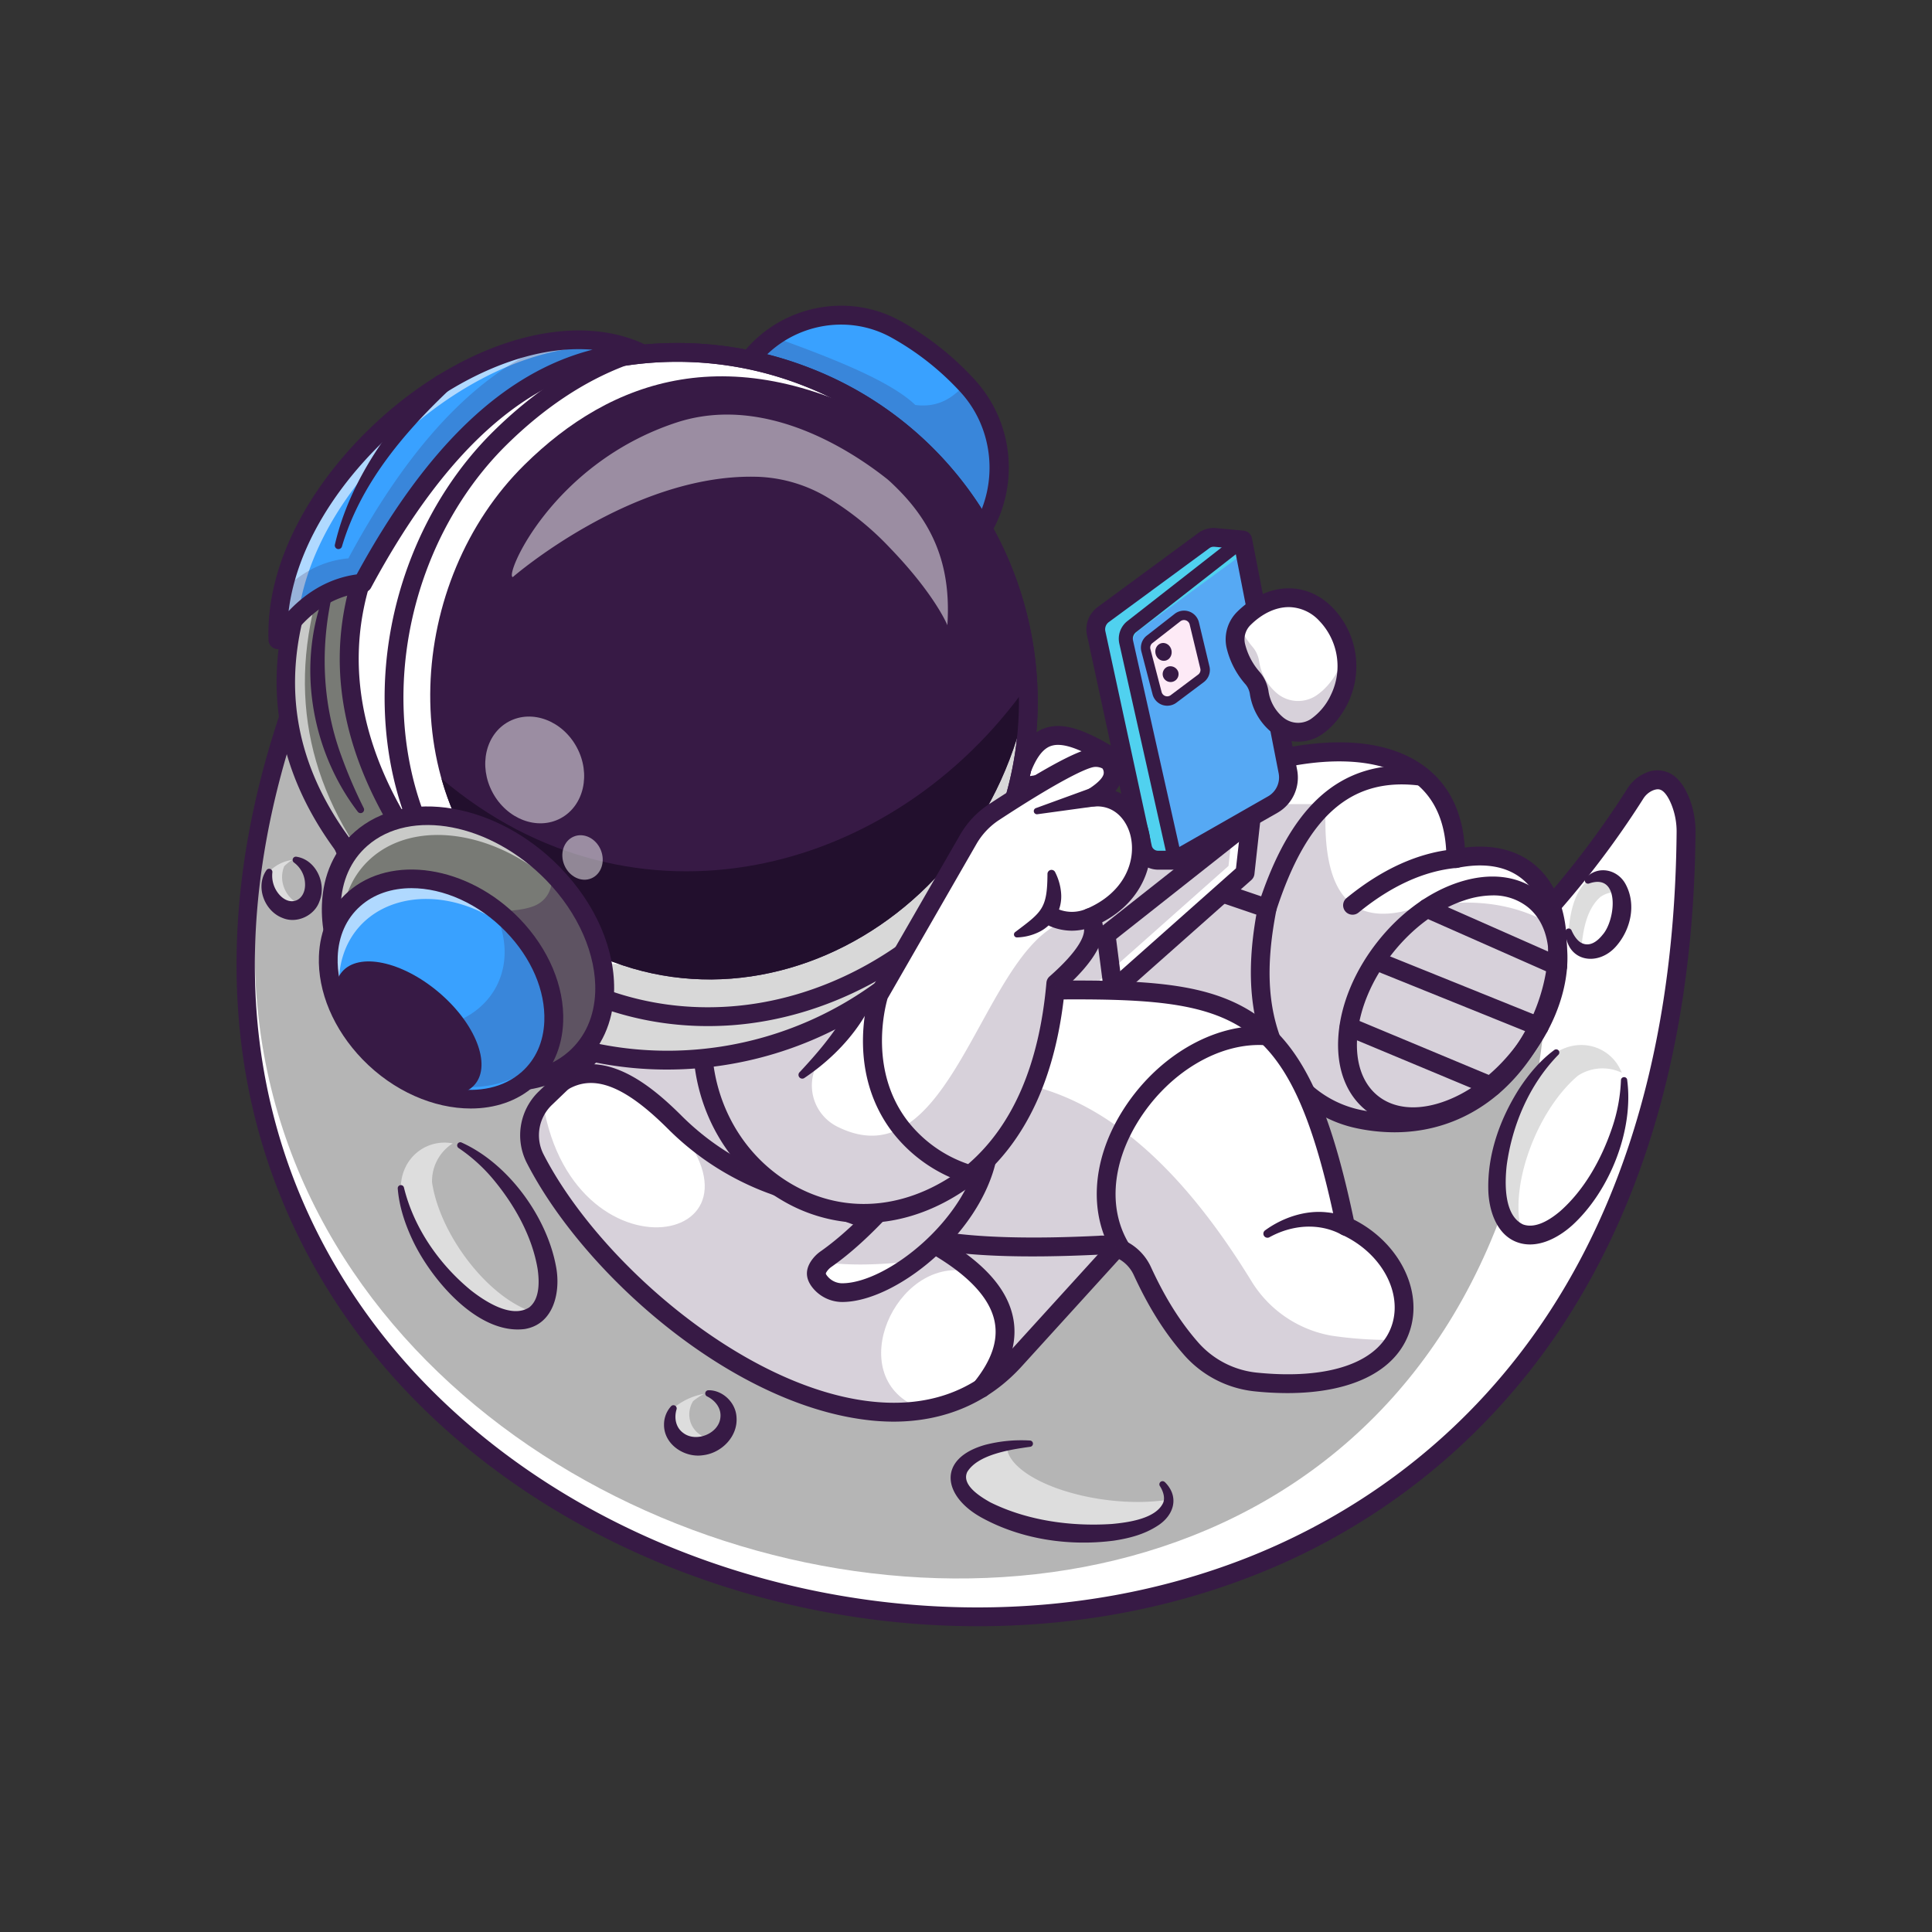 <svg id="Capa_2" data-name="Capa 2" xmlns="http://www.w3.org/2000/svg" viewBox="0 0 1000 1000"><rect x="0" y="0" width="1000" height="1000" fill="#333333" stroke="none"/><defs><style>.cls-1{fill:#fff;}.cls-2{fill:#b5b5b5;}.cls-3{fill:#ddd;}.cls-4{fill:#371a45;}.cls-5{opacity:0.2;}.cls-6{fill:#56bfdb;}.cls-7{fill:#50d1ef;}.cls-8{fill:#56a9f4;}.cls-9{fill:#fdeaf6;}.cls-10{fill:#39a1ff;}.cls-11{fill:#d8d8d8;}.cls-12{fill:#220f2d;}.cls-13{opacity:0.5;}.cls-14{fill:#787a75;}.cls-15{opacity:0.6;}.cls-16{opacity:0.4;}</style></defs><path class="cls-1" d="M872.69,431C866.67,1087.44-86,873.4,171.45,316a647.4,647.4,0,0,0,27.64,79.52c130.93,306.9,436,263.74,602.75,74.68v0a469.26,469.26,0,0,0,44.53-59.25,16.06,16.06,0,0,1,7.21-6.29q10.42-4.34,16.2,10.28A42.49,42.49,0,0,1,872.69,431Z"/><path class="cls-2" d="M148,389.15l51.11,6.33c130.93,306.9,436,263.74,602.75,74.68C807.75,1032.35,9.67,842.21,148,389.15Z"/><path class="cls-3" d="M604.93,776.21a10.38,10.38,0,0,1-3.29,7.43C591.3,794.28,560,797,531.77,789.77S489,768,499.3,757.35c4.26-4.39,12.08-7.44,21.79-9,0,9.21,13.71,19.31,35.77,25C573.47,777.62,591.1,778.43,604.93,776.21Z"/><path class="cls-3" d="M371.11,745.15a17,17,0,0,1-4.71,2.51c-8,2.75-16.46-.83-18.92-8a13,13,0,0,1,1.3-11,34.09,34.09,0,0,1,15.65-7.21,35,35,0,0,0-5.68,3.78,13,13,0,0,0-1.3,11C359.37,741.83,365,745.24,371.11,745.15Z"/><path class="cls-3" d="M828.31,464.31c-6.34,5.62-8.77,15.1-9.74,26,.11.54.24,1.06.38,1.58-3.65-1.45-6.14-5.17-7.1-9.95,1-10.91,3.4-20.39,9.74-26,3.09-2.15,6.49-3,9.65-2,3.63,1.09,6.22,4.32,7.45,8.63a5.73,5.73,0,0,0-.73-.26C834.8,461.33,831.4,462.16,828.31,464.31Z"/><path class="cls-3" d="M791.84,594.68c-6.36,17.28-7.44,33.47-3.86,44.08-14.12-3.86-17.43-28.61-7.28-56.18,5.95-16.14,15.22-29.74,24.87-37.88,12.84-8.05,28.59-2.8,33.86,10.55a23.24,23.24,0,0,0-22.72,1.55C807.06,564.94,797.79,578.54,791.84,594.68Z"/><path class="cls-3" d="M242.62,653.06c11.29,14.55,24.45,24,35.34,26.61-10.74,9.94-33.49-.36-51.5-23.57-10.55-13.59-17.18-28.66-19-41.15,0-15.15,12.75-25.73,26.87-23.14a23.22,23.22,0,0,0-10.71,20.1C225.44,624.4,232.07,639.47,242.62,653.06Z"/><path class="cls-3" d="M158.29,468.67a9.82,9.82,0,0,1-3.52,2.11c-6.09,2.1-13-2-15.48-9.16a14.81,14.81,0,0,1,.22-10.64,20.2,20.2,0,0,1,11.79-5.88,21.84,21.84,0,0,0-4.19,3.26,14.87,14.87,0,0,0-.23,10.64C148.81,464.58,153.46,468.31,158.29,468.67Z"/><path class="cls-4" d="M506.15,841.73c-110.66,0-222.33-43.63-296.62-122.46-45.71-48.51-74.7-108.3-83.82-172.91-10.27-72.64,3.64-150.84,41.32-232.44a4.87,4.87,0,0,1,9.12.73C224,486.31,322.68,591.52,453.93,610.92a295.56,295.56,0,0,0,43.19,3.13c128.39,0,265.36-80,345.14-205.77a20.79,20.79,0,0,1,9.44-8.18,14.67,14.67,0,0,1,11.65-.31c4.6,1.94,8.18,6.28,11,13.29a47.08,47.08,0,0,1,3.25,18c-.91,100.2-23.65,185.34-67.57,253.07A338.38,338.38,0,0,1,648.44,815.63C603.4,833.26,554.86,841.72,506.15,841.73ZM170.46,330.09c-86.18,198.2-8.61,324.36,46.17,382.49C289.08,789.46,398,832,506,832c47.57,0,94.92-8.26,138.89-25.48C727.15,774.33,865.51,682.69,867.81,431a37.38,37.38,0,0,0-2.56-14.27c-1.69-4.27-3.71-7.07-5.68-7.9-.71-.3-1.91-.59-4.11.32a11,11,0,0,0-5,4.41C806.81,482.36,743.9,540.78,673.35,578c-72.81,38.42-149.17,53.14-220.84,42.55-63.89-9.44-120.41-38.28-168-85.7C234.54,485.11,196.21,416.26,170.46,330.09Z"/><path class="cls-1" d="M334.8,518l-52.6,50.54A26.44,26.44,0,0,0,277,599.66c43.15,84,181.11,179.62,248.91,103.6l68.56-75.43Z"/><path class="cls-1" d="M507.88,718.57c21-26,16.54-50.94-24.08-74.35L399.18,613a138.45,138.45,0,0,1-49.88-32c-20-20-39.64-32.18-58-21.14"/><path class="cls-4" d="M462.41,735.84a115.76,115.76,0,0,1-14.78-1c-70.54-9-145.77-76-175-133a31.51,31.51,0,0,1,6.2-36.87l52.61-50.54a4.86,4.86,0,0,1,5.27-1L596.32,623.34a4.87,4.87,0,0,1,1.71,7.77l-68.56,75.42C512.25,725.85,489.27,735.84,462.41,735.84ZM335.87,523.73,285.58,572a21.71,21.71,0,0,0-4.29,25.39c28.23,55,102.3,119.44,167.58,127.77,30.32,3.87,55-4.6,73.35-25.19l64-70.37Z"/><path class="cls-4" d="M507.88,723.45a4.87,4.87,0,0,1-3.79-7.94c9.07-11.23,12.59-21.43,10.78-31.16-2.29-12.26-13.44-24.27-33.15-35.7l-84.23-31.12a144.32,144.32,0,0,1-51.64-33.12c-22.34-22.32-38.4-28.62-52.08-20.41a4.88,4.88,0,0,1-5-8.36c23.58-14.15,47.81,5.71,64,21.87a134.6,134.6,0,0,0,48.13,30.88l84.62,31.26a4.52,4.52,0,0,1,.74.35c22.83,13.16,35.34,27.08,38.22,42.56,2.34,12.53-2,25.67-12.77,39.07A4.86,4.86,0,0,1,507.88,723.45Z"/><g class="cls-5"><path class="cls-4" d="M594.42,627.83l-68.56,75.43a84,84,0,0,1-18,15.32c21-26,16.53-50.94-24.08-74.35L399.17,613a138.56,138.56,0,0,1-49.87-32c-20-20-39.63-32.19-58-21.15L334.8,518Z"/></g><g class="cls-5"><path class="cls-4" d="M339.68,571.62c75.57,71.3-42.05,97.42-58.51,0-20.54,10-14.19,36.91,64.59,109.25,48.35,35.81,93.58,56.64,132.8,48.79-42.84-13.44-17.6-75.16,18.66-72.11C460.22,621.59,358,611.84,339.68,571.62Z"/></g><path class="cls-1" d="M525.86,407.75c9.79-36.84,25.25-32.2,60.16-9.21Z"/><polygon class="cls-1" points="572.51 430.79 676.13 470.15 655.85 556.38 540.39 518.28 572.51 430.79"/><g class="cls-5"><polygon class="cls-4" points="572.51 430.79 676.13 470.15 655.85 556.38 540.39 518.28 572.51 430.79"/></g><path class="cls-4" d="M525.86,412.63a4.87,4.87,0,0,1-4.71-6.13c4.52-17,10.4-26.08,19.05-29.38,11.8-4.5,26.14,2.63,48.5,17.35a4.88,4.88,0,0,1-1.94,8.89l-60.16,9.21A4.62,4.62,0,0,1,525.86,412.63Zm21.8-27.08a11,11,0,0,0-4,.68c-4.23,1.61-7.83,6.72-10.91,15.53l39.67-6.08C562,389.34,553.7,385.55,547.66,385.55Z"/><path class="cls-1" d="M702.9,579.15A59.51,59.51,0,0,1,662,547.57c-12-24.2-11.42-50.43-6.14-77.42L614,455.89l-11.8-4,12.28-16.18,14.78-19.47,13.88-18.28c58.57-18.8,110.31-9.18,110.31,46.45,32.18-6.44,48.75,11.19,52,35.75C811.59,525.35,772.56,594,702.9,579.15Z"/><path class="cls-4" d="M721.79,586.07a95,95,0,0,1-19.91-2.16,64.75,64.75,0,0,1-44.25-34.17c-10.44-21.09-12.79-45.43-7.34-76.34l-49.63-16.92a4.88,4.88,0,0,1-2.31-7.57L639.3,395a4.79,4.79,0,0,1,2.39-1.69c40.76-13.09,74.59-12,95.28,3.11,12.91,9.41,20,23.62,21.22,42.28,19.3-2.36,34.79,3.82,44,17.7,14.68,22.15,10.59,61.11-9.52,90.62C775.32,572.43,750.18,586.07,721.79,586.07ZM610.2,449.43l47.23,16.1a4.88,4.88,0,0,1,3.21,5.55c-6.08,31.12-4.31,54.05,5.73,74.33a54.93,54.93,0,0,0,37.55,29c32.33,6.91,61.73-5.07,80.67-32.87,18-26.42,22.07-60.71,9.45-79.75-7.85-11.85-21.55-16.21-39.6-12.6a4.84,4.84,0,0,1-4-1,4.89,4.89,0,0,1-1.79-3.77c0-18.2-5.85-31.69-17.38-40.11-17.61-12.84-48.57-13.61-85.1-2.16Z"/><path class="cls-4" d="M655.85,475a4.66,4.66,0,0,1-1.5-.24,4.87,4.87,0,0,1-3.14-6.13c8.13-25.13,18.15-43.11,30.65-55,14.68-13.93,33.16-19.5,54.93-16.59a4.88,4.88,0,0,1-1.3,9.67c-35.81-4.81-58.93,15.21-75,64.89A4.87,4.87,0,0,1,655.85,475Z"/><path class="cls-4" d="M700.06,473.45A4.87,4.87,0,0,1,697,464.8c18.4-15.05,37.27-23.55,56.06-25.28a4.88,4.88,0,1,1,.89,9.71c-16.82,1.55-33.91,9.33-50.78,23.12A4.87,4.87,0,0,1,700.06,473.45Z"/><path class="cls-4" d="M731.34,582.87a38.11,38.11,0,0,1-24-7.91c-10.72-8.44-15.89-22.4-14.55-39.29,1.28-16.17,8.43-33.25,20.13-48.12s26.64-25.82,42.05-30.86c16.1-5.28,30.88-3.53,41.61,4.92S812.44,484,811.1,500.9c-1.28,16.16-8.43,33.25-20.13,48.11h0c-11.7,14.86-26.63,25.83-42,30.87A56.64,56.64,0,0,1,731.34,582.87Zm41.13-119.41A47,47,0,0,0,758,466c-13.6,4.45-26.89,14.27-37.41,27.63s-16.95,28.59-18.08,42.86c-1.07,13.54,2.79,24.5,10.87,30.86s19.64,7.54,32.54,3.31c13.61-4.45,26.89-14.26,37.41-27.63h0c10.53-13.37,17-28.59,18.08-42.86,1.07-13.53-2.78-24.49-10.87-30.85A28.55,28.55,0,0,0,772.47,463.46Z"/><path class="cls-4" d="M806.27,504.93a4.92,4.92,0,0,1-2-.42l-67.67-29.9a4.88,4.88,0,0,1,4-8.92l67.66,29.9a4.88,4.88,0,0,1-2,9.34Z"/><path class="cls-4" d="M796.69,536.27a4.9,4.9,0,0,1-1.82-.35l-84.75-34.21a4.87,4.87,0,0,1,3.64-9l84.76,34.2a4.88,4.88,0,0,1-1.83,9.4Z"/><path class="cls-4" d="M772.44,567.3a5,5,0,0,1-1.88-.37l-74.27-31a4.88,4.88,0,0,1,3.76-9l74.27,31a4.87,4.87,0,0,1-1.88,9.37Z"/><g class="cls-5"><path class="cls-4" d="M702.9,579.15A59.51,59.51,0,0,1,662,547.57c-12-24.2-11.42-50.43-6.14-77.42L614,455.89l.48-20.21,14.78-19.47h57q-3.54,69.33,45.86,53.94c27.26-5.73,52.09-3.58,73.36,10C811.59,525.35,772.56,594,702.9,579.15Z"/></g><polygon class="cls-1" points="554.81 531.39 644.4 451.86 647.45 424.74 579.95 416.21 490.63 500.05 554.81 531.39"/><g class="cls-5"><polygon class="cls-4" points="546.28 527.74 635.87 448.21 638.91 421.09 571.41 412.55 482.1 496.39 546.28 527.74"/></g><path class="cls-4" d="M554.81,536.27a4.76,4.76,0,0,1-2.14-.5l-64.18-31.34a4.87,4.87,0,0,1-1.2-7.93l89.32-83.84a4.86,4.86,0,0,1,3.95-1.29l67.5,8.54a4.87,4.87,0,0,1,4.23,5.38l-3,27.12a4.83,4.83,0,0,1-1.61,3.1L558.05,535A4.87,4.87,0,0,1,554.81,536.27Zm-55.69-37.5L554,525.58l85.74-76.12,2.3-20.48-60.45-7.64Z"/><path class="cls-4" d="M576.2,517.28a4.87,4.87,0,0,1-4.83-4.25l-3.7-28.55a4.86,4.86,0,0,1,1.82-4.45l74.94-59.12a4.88,4.88,0,0,1,6,7.66L577.7,486,581,511.78a4.88,4.88,0,0,1-4.21,5.46A4.54,4.54,0,0,1,576.2,517.28Z"/><path class="cls-6" d="M567.36,327.78l24,111a8.2,8.2,0,0,0,8,6.46h8.83l50.47-28.79a16.17,16.17,0,0,0,7.85-17.12L643.18,279.49,629,278.17a8.58,8.58,0,0,0-5.86,1.63L571,318.09A9.53,9.53,0,0,0,567.36,327.78Z"/><path class="cls-7" d="M658.71,416.47l-48.94,27.91-1.54.88h-8.82a8.19,8.19,0,0,1-8-6.46l-24-111a9.51,9.51,0,0,1,3.65-9.68l52.07-38.3a8.57,8.57,0,0,1,5.87-1.62l14.22,1.32,1.34,6.89,22,113A16.15,16.15,0,0,1,658.71,416.47Z"/><path class="cls-8" d="M658.71,416.47l-48.94,27.91L586.23,335.63a9.54,9.54,0,0,1,3.66-9.68L642,287.66a8,8,0,0,1,2.56-1.28l22,113A16.15,16.15,0,0,1,658.71,416.47Z"/><path class="cls-9" d="M595,330.91l14.43-11.25a5.48,5.48,0,0,1,8.69,3l5.49,22.76a5.46,5.46,0,0,1-2,5.67l-14.15,10.61a5.48,5.48,0,0,1-8.59-3l-5.77-22.13A5.49,5.49,0,0,1,595,330.91Z"/><path class="cls-4" d="M608.24,450.14h-8.83a13.14,13.14,0,0,1-12.77-10.31l-24-111a14.39,14.39,0,0,1,5.54-14.64l52.06-38.3a13.39,13.39,0,0,1,9.2-2.55l14.23,1.32a4.86,4.86,0,0,1,4.33,3.92l23.38,119.85a21,21,0,0,1-10.22,22.3L610.65,449.5A4.83,4.83,0,0,1,608.24,450.14ZM628.16,283a3.63,3.63,0,0,0-2.18.72L573.91,322a4.64,4.64,0,0,0-1.78,4.72h0l24,111a3.34,3.34,0,0,0,3.24,2.62H607l49.34-28.15a11.28,11.28,0,0,0,5.48-12L639.09,284l-10.59-1Z"/><path class="cls-4" d="M608.24,448.92a3.66,3.66,0,0,1-3.57-2.86L579.36,333.13a11.61,11.61,0,0,1,4.17-11.66l57.4-44.86a3.66,3.66,0,0,1,4.5,5.77L588,327.23a4.32,4.32,0,0,0-1.54,4.3l25.32,112.93a3.66,3.66,0,0,1-2.77,4.37A3.7,3.7,0,0,1,608.24,448.92Z"/><path class="cls-4" d="M604.17,365.28a8.08,8.08,0,0,1-2.61-.44,7.9,7.9,0,0,1-5-5.48l-5.77-22.13a7.91,7.91,0,0,1,2.79-8.24L608,317.74a7.91,7.91,0,0,1,12.56,4.39L626,344.89a7.89,7.89,0,0,1-2.94,8.19L608.92,363.7A7.93,7.93,0,0,1,604.17,365.28Zm8.64-44.34a3,3,0,0,0-1.85.64l-14.43,11.25h0a3,3,0,0,0-1.07,3.17l5.77,22.13a3,3,0,0,0,4.76,1.66l14.15-10.61a3,3,0,0,0,1.14-3.14l-5.5-22.77a3,3,0,0,0-1.95-2.16A3,3,0,0,0,612.81,320.94Zm-17.78,10h0Z"/><ellipse class="cls-4" cx="602.23" cy="337.39" rx="4.22" ry="4.64" transform="translate(-55.95 129.28) rotate(-11.71)"/><path class="cls-4" d="M609.85,347.74a4.11,4.11,0,1,1-5.49-2.64A4.31,4.31,0,0,1,609.85,347.74Z"/><path class="cls-1" d="M648.39,351.08a39.19,39.19,0,0,1-8.77-16.93,15.25,15.25,0,0,1,4.21-14.1C657,307,674.22,305.44,686.36,318a38.85,38.85,0,0,1,6.91,43.76c-3,6.21-7.36,11.45-12.33,14.65a17,17,0,0,1-20.29-1.64,26.76,26.76,0,0,1-8.93-16.43A15,15,0,0,0,648.39,351.08Z"/><g class="cls-5"><path class="cls-4" d="M693.27,345.57c-3,6.21-7.36,11.45-12.33,14.66a17,17,0,0,1-20.29-1.65,26.7,26.7,0,0,1-8.93-16.43,15,15,0,0,0-3.33-7.25,42.9,42.9,0,0,1-7.09-11.53,15.17,15.17,0,0,0-1.68,10.78,39.19,39.19,0,0,0,8.77,16.93,15,15,0,0,1,3.33,7.25,26.76,26.76,0,0,0,8.93,16.43,17,17,0,0,0,20.29,1.64c5-3.2,9.31-8.44,12.33-14.65a38.77,38.77,0,0,0,3-25A38.62,38.62,0,0,1,693.27,345.57Z"/></g><path class="cls-4" d="M672,383.88a22.15,22.15,0,0,1-14.54-5.45,31.57,31.57,0,0,1-10.54-19.32,10.16,10.16,0,0,0-2.25-4.9h0a43.69,43.69,0,0,1-9.81-19,20.09,20.09,0,0,1,5.55-18.59c7.89-7.81,17.35-12.1,26.66-12.1h.33c8.39.1,16.16,3.59,22.47,10.11a43.63,43.63,0,0,1,7.79,49.28c-3.44,7.09-8.44,13-14.07,16.62A21.33,21.33,0,0,1,672,383.88Zm-4.93-69.64c-6.73,0-13.75,3.29-19.8,9.28a10.38,10.38,0,0,0-2.88,9.6,34.23,34.23,0,0,0,7.74,14.82h0a19.85,19.85,0,0,1,4.41,9.61,21.81,21.81,0,0,0,7.33,13.53,12.11,12.11,0,0,0,14.44,1.22,31.22,31.22,0,0,0,10.58-12.68,33.85,33.85,0,0,0-6-38.24,21.84,21.84,0,0,0-15.56-7.14Z"/><path class="cls-1" d="M722.27,693.53c-8.85,15.19-31.44,25.94-72.24,21.79a51.78,51.78,0,0,1-33.71-17.46c-11-12.55-18.63-26-25-39.89a23.16,23.16,0,0,0-22.14-13.53c-68.64,3.41-117-2-123.84-25.29l45.31-59.86,35.23-46.56c113.66-1.85,145.35,0,170.55,121.87C721.92,646.22,733.85,673.66,722.27,693.53Z"/><path class="cls-4" d="M666.35,721.06a164.94,164.94,0,0,1-16.81-.89,56.38,56.38,0,0,1-36.89-19.11c-9.89-11.31-18.08-24.36-25.77-41a18.21,18.21,0,0,0-17.48-10.69c-82,4.06-121.72-4.82-128.76-28.79a4.87,4.87,0,0,1,.79-4.32L522,509.79a4.88,4.88,0,0,1,3.8-1.93c59.8-1,94.92-.74,121.07,15.26,25.62,15.66,40.79,46.07,53.84,108.12,22.55,11.4,35.2,35,29.57,55.73C724.34,708.82,700.91,721.06,666.35,721.06Zm-96-81.51a27.93,27.93,0,0,1,25.42,16.38c7.29,15.82,15,28.12,24.25,38.72a46.72,46.72,0,0,0,30.54,15.82c38.55,3.92,64.84-5.82,70.32-26.05,4.58-16.91-6.8-36.42-26.47-45.39a4.89,4.89,0,0,1-2.75-3.45c-12.54-60.67-26.52-89.87-49.86-104.15-23.53-14.39-56.9-14.75-113.45-13.86L450.82,620c7.83,16.53,47.53,23.13,118.1,19.63C569.39,639.56,569.85,639.55,570.32,639.55Z"/><path class="cls-4" d="M580.6,651.75a4.87,4.87,0,0,1-4.14-2.29c-12.91-20.6-11.51-48,3.74-73.15,17.6-29.08,48.14-47.18,76-45a4.87,4.87,0,0,1-.75,9.72c-24.28-1.86-51.2,14.32-66.94,40.33-13.3,22-14.73,45.51-3.82,62.92a4.88,4.88,0,0,1-1.54,6.72A4.79,4.79,0,0,1,580.6,651.75Z"/><path class="cls-4" d="M694.51,639.09c-11.8-6.36-25.81-5.15-37.55,1.35a2.11,2.11,0,0,1-2.21-3.57c8.93-6.52,20.72-10.65,32.13-9.36a49.41,49.41,0,0,1,11.48,2.61c6.4,2.55,2.42,11.86-3.85,9Z"/><g class="cls-5"><path class="cls-4" d="M722.27,693.53c-8.85,15.19-31.44,25.94-72.24,21.79a51.78,51.78,0,0,1-33.71-17.46c-11-12.55-18.63-26-25-39.89a23.16,23.16,0,0,0-22.14-13.53c-68.64,3.41-117-2-123.84-25.29l45.31-59.86c52.69-6,105.11,19.13,157,103.67a60.88,60.88,0,0,0,41.89,28.44A207,207,0,0,0,722.27,693.53Z"/></g><path class="cls-1" d="M511.94,592.74c-2.18,22.9-19,45.34-37.89,59.9-12.8,9.86-26.55,16.1-37.32,16.39A15,15,0,0,1,424,662.92c-1.88-2.65-1.88-4.7-.2-7.37a12.09,12.09,0,0,1,2-2.39,15.94,15.94,0,0,1,1.91-1.57c20.74-14.63,40.54-38.47,60.3-62.91Z"/><path class="cls-4" d="M436.27,673.91A19.8,19.8,0,0,1,420,665.74c-3-4.24-3.11-8.42-.33-12.8a19.09,19.09,0,0,1,5.21-5.34c19.83-14,38.59-36.35,59.31-62a4.91,4.91,0,0,1,4.61-1.75l24,4.07a4.87,4.87,0,0,1,4,5.27c-1.77,18.56-12.88,38.73-30.48,55.36-16.13,15.22-35.08,24.94-49.46,25.34h-.59Zm.46-4.88h0Zm-9.32-9.88a3.38,3.38,0,0,0,.54,1,10,10,0,0,0,8.64,4.06h0c23-.64,63.53-32.89,69.88-67.4L490,594c-20.48,25.29-39.22,47.32-59.48,61.61a9.53,9.53,0,0,0-2.6,2.59,3,3,0,0,0-.48,1Z"/><g class="cls-5"><path class="cls-4" d="M511.94,592.74c-2.18,22.9-19,45.34-37.89,59.9-17.91,2.06-34.42,2.66-48.28.52a15.94,15.94,0,0,1,1.91-1.57c20.74-14.63,40.54-38.47,60.3-62.91Z"/></g><path class="cls-1" d="M507.88,603.31c-1.9,1.66-3.81,3.23-5.72,4.69-66.57,51.29-143.82-3.72-138.33-76.09A97.49,97.49,0,0,1,365.89,518L453,491.6l7,14.31,28,57,19.71,40.17Z"/><path class="cls-4" d="M447.18,633a83.46,83.46,0,0,1-42.88-12c-35-20.72-52.31-62.54-43.18-104.07a4.88,4.88,0,0,1,3.35-3.62l87.15-26.38a4.86,4.86,0,0,1,5.79,2.51l54.85,111.71a4.88,4.88,0,0,1-1.17,5.82C491.32,624.23,469.09,633,447.18,633Zm-77.1-111.23c-6.89,36.49,8.63,72.7,39.19,90.82,29.07,17.22,63.43,13.22,92.56-10.59L450.48,497.47Z"/><path class="cls-4" d="M457.9,491.85c-.62,27.54-19.41,51.21-41.4,66a1.94,1.94,0,0,1-2.5-3c8.72-9.36,16.94-18.95,23.11-29.55a79.94,79.94,0,0,0,11.06-34c.64-6.25,9.7-5.81,9.73.49Z"/><path class="cls-10" d="M508.32,274.25,501.39,286c-21-45.39-62.69-75.12-116.21-95.89a59.8,59.8,0,0,1,78.57-19.64,146.39,146.39,0,0,1,36,28.12c.36.38.72.76,1.07,1.15A63,63,0,0,1,508.32,274.25Z"/><path class="cls-4" d="M501.38,290.87h-.24A4.86,4.86,0,0,1,497,288c-18.71-40.44-55.85-71-113.54-93.39a4.87,4.87,0,0,1-2.31-7.22c18.53-28.1,55.87-37.41,85-21.21a151.65,151.65,0,0,1,38.26,30.23,67.42,67.42,0,0,1,8.14,80.28l-6.94,11.74A4.88,4.88,0,0,1,501.38,290.87Zm-108.51-103c53,21.6,88.76,50.45,108.87,87.88l2.38-4c12.93-21.89,10.08-50.16-6.93-68.74a141.9,141.9,0,0,0-35.81-28.29C438.44,162,409.49,167.91,392.87,187.92Z"/><g class="cls-5"><path class="cls-4" d="M508.32,274.25,501.39,286c-21-45.39-62.69-75.12-116.21-95.89a59.9,59.9,0,0,1,15.1-15.72c32,11.48,60.81,23.07,73.48,35.22,11.61,1.51,19.51-3.52,26-11,.36.38.72.76,1.07,1.15A63,63,0,0,1,508.32,274.25Z"/></g><path class="cls-1" d="M525,312.36a181,181,0,0,1,2.48,92.14,185.27,185.27,0,0,1-5.52,19c-1.06,3.06-2.23,6.13-3.46,9.19a186.54,186.54,0,0,1-13.24,26.22,185.36,185.36,0,0,1-34.43,41.62q-4,3.56-8.1,6.89C412.23,547.94,342.16,561.19,278.27,536c-94.13-37-139.18-143.4-100.65-237.53A185.86,185.86,0,0,1,207,249.68c1.38-1.69,2.82-3.34,4.29-5q5.85-6.54,12.25-12.46A188.48,188.48,0,0,1,291.65,192q6-2,12.1-3.6a185,185,0,0,1,114.08,6.74A179.82,179.82,0,0,1,525,312.36Z"/><path class="cls-4" d="M345.45,549.12a183.59,183.59,0,0,1-67.32-12.73A179.43,179.43,0,0,1,178,439.29c-19.26-45.09-19.54-95.14-.79-141a186.22,186.22,0,0,1,29.45-48.92c1.32-1.61,2.73-3.24,4.3-5,3.88-4.34,8-8.54,12.27-12.48a189,189,0,0,1,68.26-40.34c4-1.35,8.12-2.56,12.12-3.6A185.34,185.34,0,0,1,418,194.79,179.66,179.66,0,0,1,525.37,312.25h0a182,182,0,0,1,2.49,92.34,186.52,186.52,0,0,1-5.53,19c-1,2.84-2.12,5.86-3.48,9.21a186.69,186.69,0,0,1-47.76,68c-2.64,2.36-5.37,4.68-8.12,6.9A188,188,0,0,1,345.45,549.12Zm5.09-366.33A183.32,183.32,0,0,0,322.41,185a187.24,187.24,0,0,0-18.56,3.83c-4,1-8.05,2.25-12.07,3.59a188.32,188.32,0,0,0-68,40.18c-4.24,3.91-8.35,8.1-12.22,12.42-1.56,1.73-3,3.34-4.28,5A185.51,185.51,0,0,0,178,298.64c-18.66,45.61-18.39,95.45.79,140.34a178.62,178.62,0,0,0,99.65,96.67c61.44,24.2,132,13.26,184.05-28.55,2.74-2.21,5.46-4.52,8.09-6.87a186.56,186.56,0,0,0,47.56-67.7c1.34-3.34,2.48-6.34,3.46-9.17a187.53,187.53,0,0,0,5.51-18.95,181.22,181.22,0,0,0-2.49-91.94,178.89,178.89,0,0,0-106.92-117A183.25,183.25,0,0,0,350.54,182.79Z"/><path class="cls-11" d="M278.27,536c63.89,25.17,134,11.92,184.45-28.62q4.14-3.31,8.1-6.88a186.8,186.8,0,0,0,47.67-67.84c1.22-3.06,2.4-6.12,3.47-9.19a185.94,185.94,0,0,0,5.51-19,181.08,181.08,0,0,0-23.05-137.81,180.72,180.72,0,0,1,1.35,88.09,182.72,182.72,0,0,1-5.51,19c-1.06,3.06-2.23,6.12-3.47,9.19a184.89,184.89,0,0,1-13.23,26.22,185,185,0,0,1-34.43,41.61q-4,3.57-8.11,6.89c-50.48,40.54-120.54,53.78-184.45,28.61A179.49,179.49,0,0,1,170,414.72,179.79,179.79,0,0,0,278.27,536Z"/><path class="cls-4" d="M345.45,551.78a186.17,186.17,0,0,1-68.3-12.92,182.07,182.07,0,0,1-101.56-98.53c-19.54-45.74-19.82-96.52-.8-143a188.83,188.83,0,0,1,29.87-49.62c1.33-1.63,2.77-3.29,4.37-5.05,3.93-4.4,8.12-8.66,12.43-12.65a191.67,191.67,0,0,1,69.23-40.91c4.09-1.37,8.23-2.6,12.29-3.66a191.42,191.42,0,0,1,18.91-3.9A186.87,186.87,0,0,1,419,192.31a182.3,182.3,0,0,1,109,119.19h0a184.61,184.61,0,0,1,2.53,93.7,190,190,0,0,1-5.61,19.3c-1,2.88-2.15,5.93-3.52,9.32a189.24,189.24,0,0,1-48.45,69c-2.68,2.4-5.44,4.75-8.23,7A190.59,190.59,0,0,1,345.45,551.78Zm5.09-366.33a180.5,180.5,0,0,0-27.72,2.14,184.3,184.3,0,0,0-18.3,3.78c-3.93,1-7.93,2.21-11.9,3.54a185.59,185.59,0,0,0-67,39.6c-4.17,3.86-8.22,8-12,12.25-1.54,1.7-2.92,3.28-4.21,4.86a183.22,183.22,0,0,0-28.92,48c-18.39,44.94-18.12,94.05.77,138.28a176,176,0,0,0,98.18,95.25C340,557,409.46,546.24,460.81,505c2.7-2.18,5.38-4.46,8-6.78a183.9,183.9,0,0,0,19.87-21,182,182,0,0,0,14-19.93,184.42,184.42,0,0,0,13-25.8c1.32-3.28,2.44-6.24,3.4-9a183.19,183.19,0,0,0,5.44-18.69,178.54,178.54,0,0,0-2.45-90.59h0A176.22,176.22,0,0,0,416.71,198,180.56,180.56,0,0,0,350.54,185.45Z"/><path class="cls-4" d="M345.45,553.6a188,188,0,0,1-69-13,183.84,183.84,0,0,1-102.57-99.51c-19.73-46.2-20-97.48-.82-144.4a190.9,190.9,0,0,1,30.16-50.1c1.35-1.64,2.8-3.32,4.42-5.11,4-4.42,8.19-8.72,12.55-12.75a193.2,193.2,0,0,1,69.88-41.31c4.13-1.38,8.31-2.62,12.42-3.69a191,191,0,0,1,19.09-3.94,188.67,188.67,0,0,1,98,10.87A184.12,184.12,0,0,1,529.67,311h0a186.51,186.51,0,0,1,2.55,94.62,190.47,190.47,0,0,1-5.67,19.49c-1,2.9-2.16,6-3.54,9.4a191.36,191.36,0,0,1-48.92,69.64c-2.71,2.42-5.5,4.8-8.31,7.06A192.41,192.41,0,0,1,345.45,553.6Zm5.09-366.33a178.12,178.12,0,0,0-27.44,2.12A180.1,180.1,0,0,0,305,193.13c-3.89,1-7.85,2.19-11.78,3.5a183.75,183.75,0,0,0-66.35,39.21c-4.14,3.83-8.15,7.91-11.93,12.13-1.53,1.69-2.88,3.25-4.15,4.8a180.91,180.91,0,0,0-28.64,47.57c-18.21,44.49-17.94,93.1.76,136.88a174.14,174.14,0,0,0,97.17,94.26C340,555.1,408.83,544.42,459.67,503.61c2.67-2.16,5.33-4.42,7.9-6.72A181.82,181.82,0,0,0,514,430.83c1.31-3.24,2.42-6.18,3.38-8.94a182.74,182.74,0,0,0,5.38-18.5,176.7,176.7,0,0,0-2.42-89.66h0A174.44,174.44,0,0,0,416,199.69,178.86,178.86,0,0,0,350.54,187.27Z"/><path class="cls-4" d="M532.2,358.64c-23.87,129.05-166.11,195.41-263,110-65.92-58.12-58.72-168,2.33-228.13,44.42-43.78,106.79-67.46,193-18.37,0,0,34.72,27.64,46.94,56.88s19.11,59.8,19.11,59.8Z"/><path class="cls-12" d="M269.2,468.62c96.89,85.42,239.13,19.06,263-110l-.33-4C462.24,453.47,328.1,487.57,228.5,403,235.47,427.83,248.86,450.68,269.2,468.62Z"/><path class="cls-4" d="M366.35,531.1c-41.33,0-80.29-15.18-113.34-44.32-33.4-29.44-52.53-72.18-53.86-120.34-1.49-53.48,19.54-107,56.27-143.21,20.4-20.11,42.34-34.65,65.22-43.22l.47-.18.49-.08a188.83,188.83,0,0,1,98,10.87A184.12,184.12,0,0,1,529.67,311h0a186.51,186.51,0,0,1,2.55,94.62,190.47,190.47,0,0,1-5.67,19.49c-1,2.9-2.16,6-3.54,9.4a192.49,192.49,0,0,1-13.59,26.94l-.45.61c-33.92,40-81.37,65-130.18,68.6Q372.54,531.1,366.35,531.1ZM323.59,189.31c-21.41,8.12-42,21.86-61.33,40.87-34.83,34.33-54.78,85.17-53.37,136,1.27,45.43,19.22,85.67,50.57,113.3,34.34,30.27,75.35,44.61,118.62,41.45,46.1-3.36,91-27,123.2-64.88A180.72,180.72,0,0,0,514,430.83c1.31-3.24,2.42-6.18,3.38-8.94a182.74,182.74,0,0,0,5.38-18.5,176.7,176.7,0,0,0-2.42-89.66h0A174.44,174.44,0,0,0,416,199.69,179,179,0,0,0,323.59,189.31Z"/><g class="cls-13"><path class="cls-1" d="M265.43,298.69s61.29-53.24,125.48-51.93h.2A75.61,75.61,0,0,1,429.17,258a152.41,152.41,0,0,1,31.73,25.87c23.18,24.07,29.46,39.73,29.46,39.73,1.7-26-4.35-48-23.46-68.2-1.89-2-3.91-4-6-5.95-.49-.45-1-.89-1.5-1.33,0,0,0,0,0,0a185.59,185.59,0,0,0-18.4-12.89c-22.64-13.89-56.56-27.82-91-16.48C285.6,240,261,298.1,265.43,298.69Z"/></g><g class="cls-13"><ellipse class="cls-1" cx="276.74" cy="398.55" rx="24.73" ry="28.4" transform="translate(-155.62 178.35) rotate(-28.24)"/></g><g class="cls-13"><ellipse class="cls-1" cx="301.54" cy="443.8" rx="10.21" ry="11.73" transform="translate(-148.95 152.34) rotate(-22.9)"/></g><path class="cls-14" d="M189.15,451.65c-44.83-50.54-52.71-105.84-25.31-165.86l32-7.92c-24.8,51-19,103.07,15.56,156.19Z"/><g class="cls-15"><path class="cls-1" d="M171.65,285.79,188.46,281c.42-1,.84-2.1,1.29-3.15l-27.93,7.92c-23.9,60-17,115.32,22.08,165.86l5.86-5.31C154.18,397.24,148.58,343.72,171.65,285.79Z"/></g><path class="cls-4" d="M189.15,456.53a4.88,4.88,0,0,1-3.65-1.64c-45.65-51.47-54.43-109-26.09-171.12a4.85,4.85,0,0,1,3.26-2.71l32-7.92a4.87,4.87,0,0,1,5.56,6.86c-23.62,48.54-18.48,99.48,15.26,151.41a4.88,4.88,0,0,1-1.06,6.48l-22.27,17.59A4.89,4.89,0,0,1,189.15,456.53ZM167.32,290c-25.19,56.81-17.84,107.58,22.46,155l15.15-12c-31.52-50.44-37.44-100.15-17.64-148Z"/><path class="cls-4" d="M172.52,305.23c-6.92,28.53-6,58.45,4.15,86a248.48,248.48,0,0,0,11.59,27,1.82,1.82,0,0,1-3.09,1.9c-24.82-32.46-32-78.14-16.11-116.07a1.82,1.82,0,0,1,3.46,1.09Z"/><path class="cls-10" d="M143.85,331.09q18-26.8,43.88-29.25C232.46,218.73,280,185.75,329.12,182.38h2C260.86,149.89,141,243.74,143.85,331.09Z"/><g class="cls-15"><path class="cls-1" d="M330.93,182.38h.22C260.86,149.89,141,243.74,143.85,331.09a86,86,0,0,1,10.56-12.92C165.07,240,264.58,163.42,330.93,182.38Z"/></g><g class="cls-5"><path class="cls-4" d="M289.23,176.37C251.6,190,215.11,224.32,180.31,289q-19.19,1.8-34.08,17.08a102.56,102.56,0,0,0-2.38,25q18-26.8,43.88-29.25C232.46,218.73,280,185.75,329.12,182.38h2C318.45,176.51,304.14,174.78,289.23,176.37Z"/></g><path class="cls-4" d="M143.85,336a4.84,4.84,0,0,1-1.35-.19,4.89,4.89,0,0,1-3.53-4.53c-1.74-53.45,39.94-105.5,82-133.38C261,171.39,302.9,164,333.19,178a4.87,4.87,0,0,1-2,9.3h-1.86c-52,3.63-96.89,41.87-137.27,116.89a4.85,4.85,0,0,1-3.83,2.54c-15.84,1.5-29,10.37-40.3,27.13A4.87,4.87,0,0,1,143.85,336ZM299.49,180.72c-22.39,0-48,8.67-73.11,25.27-35.9,23.79-71.51,65.85-77,110.32,10.24-10.78,22-17.16,35.24-19C220.78,230.94,260.9,192.66,306.71,181,304.35,180.83,301.94,180.72,299.49,180.72Z"/><path class="cls-4" d="M232,202.28c-23.73,22.57-45.56,48.66-55,80.54a1.88,1.88,0,0,1-3.64-1c3.83-16.56,11.09-32.25,20.19-46.58s20-27.51,31.53-39.87a4.88,4.88,0,1,1,6.93,6.87Z"/><path class="cls-14" d="M198.17,529.89c30.59,31.42,75.11,39.51,99.44,18.06s19.26-64.29-11.33-95.7c-.18-.2-.39-.41-.59-.6-30.56-30.92-74.68-38.76-98.84-17.46-18.8,16.56-20,45.9-5.55,72.88A102.71,102.71,0,0,0,198.17,529.89Z"/><g class="cls-15"><path class="cls-1" d="M192.13,444.16c24.16-21.29,68.28-13.45,98.84,17.47.2.19.41.39.59.59a103.63,103.63,0,0,1,14.35,18.44,100.35,100.35,0,0,0-19.63-28.41c-.18-.2-.39-.41-.59-.6-30.56-30.92-74.68-38.76-98.84-17.46-18.8,16.56-20,45.9-5.55,72.88q1.19,2.18,2.51,4.34C172.35,486.07,174.63,459.58,192.13,444.16Z"/></g><g class="cls-16"><path class="cls-4" d="M198.17,529.89c30.59,31.42,75.11,39.51,99.44,18.06s19.26-64.29-11.33-95.7c-.18-.2-.39-.41-.59-.6.46,5.58-.61,12.43-7.3,16.33-11.7,6.83-49.1,2.25-49.1,2.25s-20.91,15.84-48,36.84A102.71,102.71,0,0,0,198.17,529.89Z"/></g><path class="cls-4" d="M263.27,564.73c-22.95,0-48.67-11-68.59-31.43h0c-18.68-19.18-28.9-42.91-28.05-65.11.58-15.35,6.46-28.37,17-37.65,26.21-23.11,73.83-14.89,106.15,18.3,18.68,19.18,28.9,42.91,28.05,65.11-.58,15.36-6.46,28.38-17,37.66C290.77,560.47,277.56,564.73,263.27,564.73ZM201.66,526.5C230.42,556,272,564,294.38,544.29c8.48-7.47,13.22-18.09,13.7-30.71.73-19.26-8.72-40.91-25.29-57.93-28.76-29.54-70.35-37.52-92.72-17.8-8.48,7.47-13.22,18.09-13.7,30.72-.73,19.25,8.72,40.91,25.29,57.93Z"/><ellipse class="cls-10" cx="230.06" cy="512.74" rx="50.1" ry="63.11" transform="translate(-309.89 356.9) rotate(-49.74)"/><g class="cls-15"><path class="cls-1" d="M178.05,493.17c9.47-26.71,42-35.81,72.58-20.32a77.59,77.59,0,0,1,34.53,34.71c-5.69-17.39-19.32-33.76-38-43.19-30.62-15.49-63.11-6.39-72.58,20.32-4.65,13.12-2.86,28.06,3.78,41.7C174.74,515.21,174.35,503.62,178.05,493.17Z"/></g><g class="cls-5"><path class="cls-4" d="M282,498.59a70.24,70.24,0,0,0-25.22-25.31c11.28,25,.37,50-26,57.34-17,4.72-36.58,1-52.66-8.69.7,1.58,1.52,3.17,2.41,4.75,15,26.53,49.84,41.75,77.86,34S296.93,525.11,282,498.59Z"/></g><path class="cls-4" d="M243.65,573.76c-19,0-39.89-8.82-56-25.42-15-15.53-23.27-35-22.58-53.43.5-13.44,5.66-24.9,14.92-33.15,22.4-19.92,62.29-13.76,88.93,13.73,15,15.53,23.27,35,22.58,53.43-.5,13.44-5.66,24.9-14.92,33.14C267.72,570,256.1,573.76,243.65,573.76ZM213,459.71c-10.11,0-19.45,3-26.54,9.34-7.24,6.43-11.27,15.5-11.67,26.22-.59,15.79,6.65,32.65,19.85,46.28h0c23,23.8,56.89,29.73,75.44,13.23,7.23-6.44,11.26-15.5,11.66-26.22.59-15.79-6.65-32.66-19.85-46.28C247.7,467.59,229.36,459.71,213,459.71Z"/><ellipse class="cls-4" cx="211.41" cy="532.19" rx="24.28" ry="45.07" transform="translate(-331.33 349.55) rotate(-49.74)"/><path class="cls-1" d="M564,475a10,10,0,0,1,1.83,3.77c2,8.31-7,19.41-19.29,30.26-3.62,41.11-16.29,72.73-38.74,94-1.8,1.73-3.67,3.38-5.59,5-7.09-2.19-23.25-8.29-35.72-24.13l-.45-.58c-22.35-29-12.32-64.39-11.13-68.35l5.2-9,41.13-71.5a41.7,41.7,0,0,1,13.24-14c14.74-9.65,44.11-28.2,52.35-28.29,5.31-.05,7.58,2.45,7.58,2.45,4.68,7.18-.29,12.84-8.3,18C594.6,410.62,603.87,458.26,564,475Z"/><path class="cls-4" d="M502.15,612.88a4.8,4.8,0,0,1-1.44-.22,77.26,77.26,0,0,1-38.58-26.4c-23.17-30.1-14-65.87-11.93-72.73a4.2,4.2,0,0,1,.44-1L497,432a46.68,46.68,0,0,1,14.79-15.67c44.23-29,52.32-29.06,55-29.08H567c7,0,10.41,3.38,11,4.07a5.39,5.39,0,0,1,.47.6,14,14,0,0,1,2.31,10.78,16,16,0,0,1-3.42,6.73c8.43,3.25,14.88,10.79,17.29,21,3.6,15.18-2.62,35.69-24.15,46.95,2.37,8.92-4.1,20.35-19.32,34.07-4.33,45.25-19.77,79-45.92,100.37A4.89,4.89,0,0,1,502.15,612.88Zm-42.77-96c-1.6,5.61-9.46,37.53,10.48,63.45a67.08,67.08,0,0,0,31.24,22.2c23.17-20,36.8-51.61,40.53-93.9a4.8,4.8,0,0,1,1.63-3.23c14.39-12.65,20.52-22.63,16.84-27.38a4.87,4.87,0,0,1,2-7.48c20.14-8.46,26.1-25.13,23.08-37.89-1.78-7.49-7.75-16-18.76-15.22a4.88,4.88,0,0,1-3-9c5.89-3.8,7.5-6.35,7.82-7.83a3.89,3.89,0,0,0-.6-2.83,7.62,7.62,0,0,0-3.8-.82c-3.64,0-18.85,7.25-49.72,27.49a36.79,36.79,0,0,0-11.69,12.37Z"/><path class="cls-4" d="M567.23,417.29l-30.31,4.16a1.64,1.64,0,0,1-.78-3.16l28.74-10.47a4.91,4.91,0,1,1,2.35,9.47Z"/><path class="cls-4" d="M554.81,481.73a29.36,29.36,0,0,1-10.95-2.18,4.88,4.88,0,1,1,3.62-9.06,18.83,18.83,0,0,0,14.66,0,4.88,4.88,0,1,1,3.62,9.06A29.36,29.36,0,0,1,554.81,481.73Z"/><path class="cls-4" d="M525.36,482.51c13.89-10.5,16.72-12,16.81-30.17a2.09,2.09,0,0,1,2.19-2.09,2.07,2.07,0,0,1,1.76,1.14,28.88,28.88,0,0,1,3.11,10.92,20.49,20.49,0,0,1-11.94,20.32,27.57,27.57,0,0,1-10.92,2.58,1.53,1.53,0,0,1-1-2.7Z"/><g class="cls-5"><path class="cls-4" d="M546.49,509.05c-3.62,41.11-16.29,72.73-38.74,94l.13.26c-1.9,1.66-3.81,3.23-5.72,4.69-29.92,22.86-62.44,19.68-62.44,19.68-34.55-3.42-54.38-28.64-58.21-33.75a88,88,0,0,1-17.05-45.47,136.8,136.8,0,0,0,25.6-3.25,138.59,138.59,0,0,0,43.88-18.28L446.38,518c-11.14,12-21.55,24.12-25.27,37.44a23.78,23.78,0,0,0,12.45,27.79c12.77,6.34,23.49,5.69,32.88.65,8-4.31,15.07-11.84,21.6-21,21.36-29.91,37.16-77.17,63.25-86l14.49,1.94C567.77,487.1,558.82,498.2,546.49,509.05Z"/></g><path class="cls-4" d="M602.86,767.06c7.67,7.54,4.94,17.14-3.59,22.61-7.08,4.64-14.95,6.56-22.69,7.76-23.07,3-47.76-.56-68.34-11.82-20.42-11.16-23.33-30.71,1.76-37.78a74.71,74.71,0,0,1,23.08-2.22,1.63,1.63,0,0,1,.12,3.25c-10.2,1.42-27.06,3.93-32.57,13.06-3.1,6.7,6.73,12.75,12,15.71,19.1,9.46,41.74,12.57,62.9,11.18,8.37-.78,22.78-2.69,26.54-11,1-2.52.11-5.82-1.79-8.75a1.64,1.64,0,0,1,2.53-2Z"/><path class="cls-4" d="M820.67,454.6c6.18-6.94,16.73-4.75,20.87,3.3,5.48,10.44,2.48,23.3-5,31.84-9.42,10.82-25.65,8.13-26.26-7.47a1.65,1.65,0,0,1,3.16-.7c1.19,2.75,2.87,5.19,4.87,6.35,4.37,2.45,8.43-.57,11.25-4.15,6.69-7.57,9.19-32.06-7-26.5a1.67,1.67,0,0,1-1.85-2.67Z"/><path class="cls-4" d="M842.21,558.89c3.53,26-9,57.54-28.37,75.27-7.46,6.72-18.67,12.74-29.06,8.62s-14.13-16.6-14.43-26.62c-.53-18.66,6-36.86,15.86-52.46,5-7.65,10.94-14.79,18.32-20.25a1.63,1.63,0,0,1,2.09,2.49c-15,15.33-23.91,36.26-26.76,57.3-1.06,9.61-1.36,25.9,8.47,30.53,6.49,2.35,14-2.44,19.2-6.85,12.49-11,21.26-26.74,26.67-42.53A86.22,86.22,0,0,0,839,559.13a1.63,1.63,0,0,1,3.24-.24Z"/><path class="cls-4" d="M238.92,591.38c24,10.79,44,38.11,48.83,63.92,2.57,12.88-.82,30.08-16.19,32.61C247,691,222.62,661.49,213.35,641.43c-3.86-8.27-6.75-17.1-7.48-26.25a1.63,1.63,0,0,1,3.22-.47c5.1,20.81,18.1,39.5,34.45,53,7.59,6,21.25,14.86,30.38,9,5.43-4.25,5.33-13.14,4.35-19.9-2.73-16.43-11.42-32.2-21.95-45.15a86.27,86.27,0,0,0-18.91-17.42,1.63,1.63,0,0,1,1.51-2.88Z"/><path class="cls-4" d="M366.66,719.59c7.3-.13,14.15,6.29,14.55,13.88.84,10-7.71,18.62-17.28,19.74-9.55,1.49-20.24-5.51-20.23-15.66a14,14,0,0,1,3.69-9.72,1.67,1.67,0,0,1,2.81,1.59c-1.43,4.7-.3,9.64,3.53,12.33,6.63,5,18.42.28,19.16-8.13.51-4.67-2.6-8.76-7-10.9a1.67,1.67,0,0,1,.77-3.13Z"/><path class="cls-4" d="M153.31,443.42c10.21,1.44,15.92,13.89,12,23.22-2.54,7.27-11.63,11.58-18.94,8.54-9.65-3.57-14.33-16.46-8.4-24.84a1.68,1.68,0,0,1,3,1.28,14.9,14.9,0,0,0,4,11.88c5.93,6.08,13.15,2.22,12.93-5.94a14.16,14.16,0,0,0-5.78-11.14,1.68,1.68,0,0,1,1.18-3Z"/></svg>